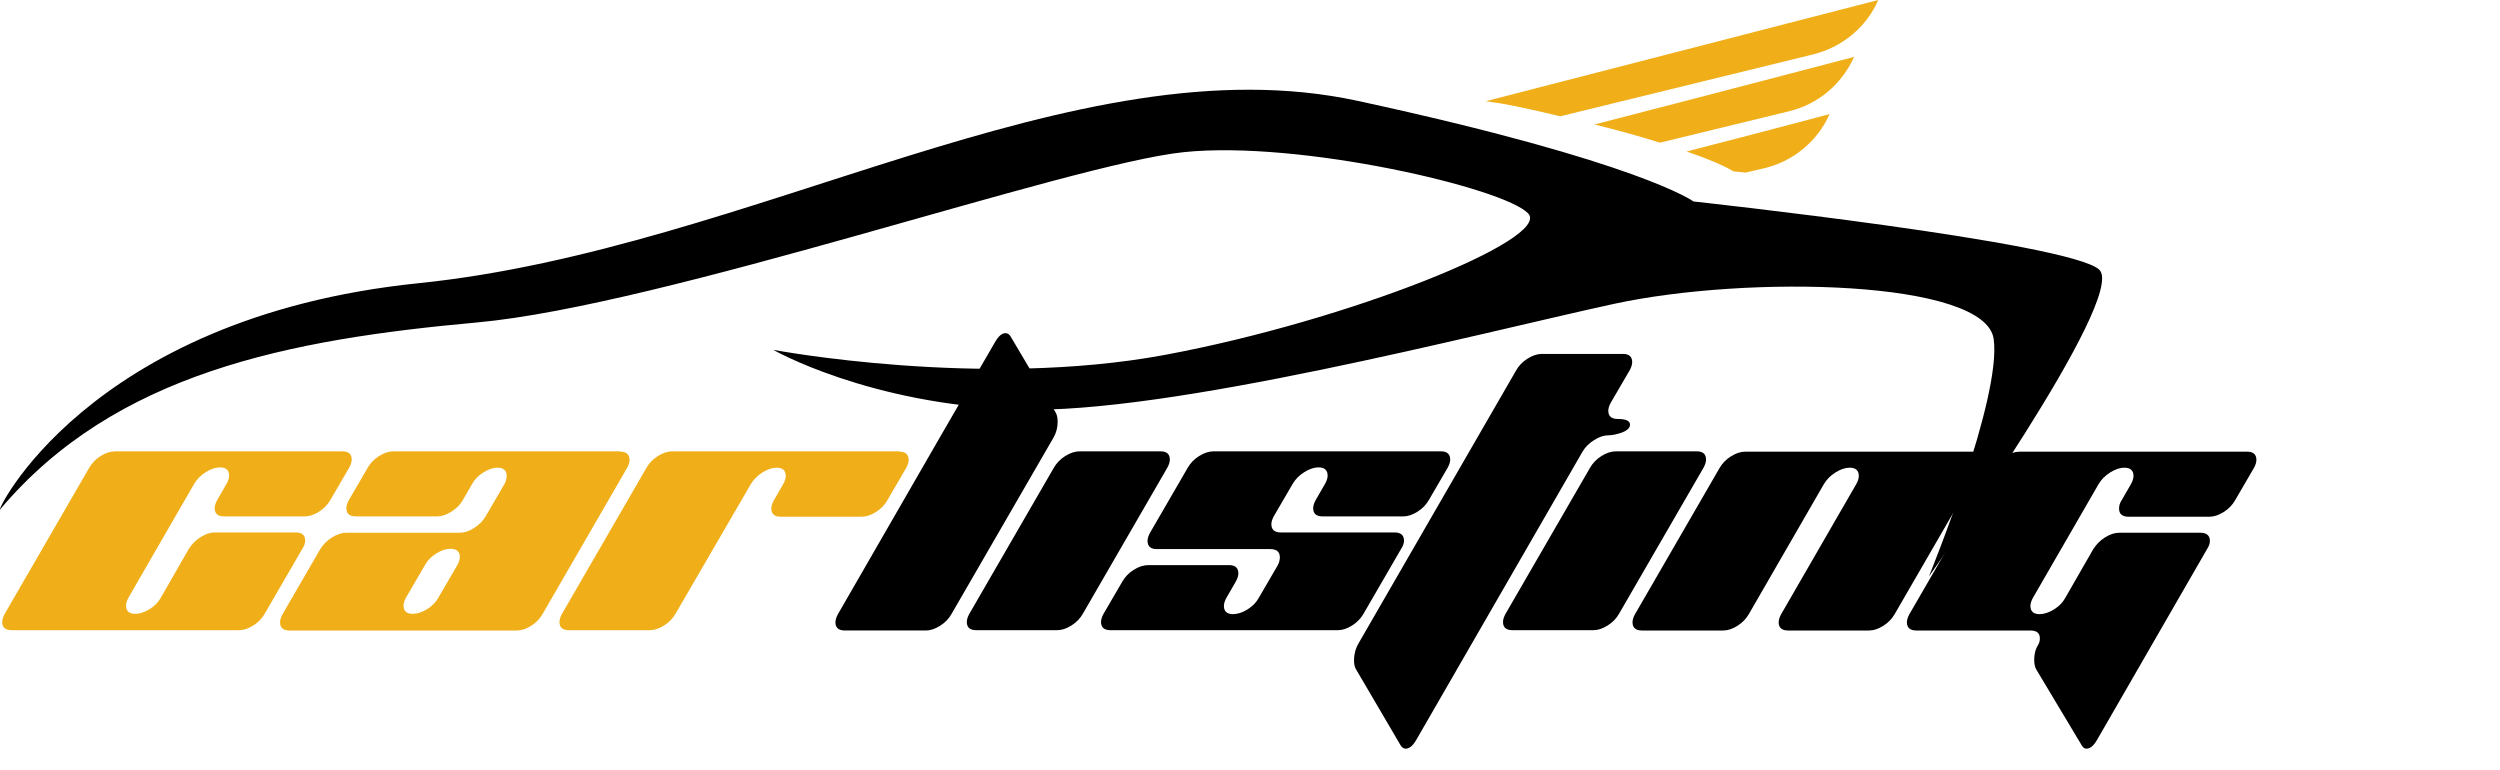 <?xml version="1.0" encoding="utf-8"?>
<!-- Generator: Adobe Illustrator 19.0.0, SVG Export Plug-In . SVG Version: 6.00 Build 0)  -->
<svg version="1.1" id="Layer_1" xmlns="http://www.w3.org/2000/svg" xmlns:xlink="http://www.w3.org/1999/xlink" x="0px" y="0px"
	 viewBox="1171 196.4 795.4 245.1" style="enable-background:new 1171 196.4 795.4 245.1;" xml:space="preserve">
<style type="text/css">
	.st0{fill:#F0AF19;}
</style>
<g id="Layer_2">
</g>
<g>
	<g>
		<path class="st0" d="M1760.9,214.5c0,0-48,12.6-82.6,21.5c8.4,2.1,15.2,4,20.8,5.8l41.1-10C1749.4,229.6,1757,223.2,1760.9,214.5
			L1760.9,214.5z"/>
		<path class="st0" d="M1652.8,230.1c5.2,1.1,10.1,2.2,14.6,3.3l80.5-19.7c9.2-2.3,16.9-8.6,20.7-17.3l0,0
			c0,0-106.3,27.4-124.9,32.2C1646.8,229,1649.8,229.5,1652.8,230.1z"/>
		<path class="st0" d="M1753.1,232.7c0,0-13.7,3.7-45.5,11.9c11.7,4,14.8,6.3,14.8,6.3s1.4,0.2,4,0.4l6-1.4
			C1741.6,247.7,1749.3,241.3,1753.1,232.7L1753.1,232.7z"/>
	</g>
</g>
<path d="M1171.1,358.4c-2.3,2.8,26.8-61,133.1-71.9c106.3-10.9,208.8-77.5,298.8-58s106.8,32,106.8,32s119.8,13,129.1,21.7
	c9.2,8.7-54.2,97.6-54.2,97.6s23.3-56.9,20.6-75.6c-2.7-18.7-78.1-20.4-120.9-11.1s-141.6,35.2-189.3,33.6
	c-47.7-1.6-78.1-19-78.1-19s66.2,12.5,124.7,1.6s123.1-36.9,115.5-45c-7.6-8.1-72.7-23.3-109.5-19.5c-36.8,3.8-165.4,48.8-225,54.2
	C1263.1,304.4,1207.7,315,1171.1,358.4z"/>
<g id="Layer_2_1_">
</g>
<path class="st0" d="M1242.3,360.7c-2,0-3-0.9-3-2.6c0-0.8,0.3-1.7,0.8-2.6l3-5.2c0.5-0.9,0.8-1.8,0.8-2.6c0-1.7-1-2.6-2.9-2.6
	c-1.4,0-2.9,0.5-4.5,1.5c-1.6,1-2.8,2.2-3.7,3.7l-20.9,36.2c-0.5,0.9-0.8,1.8-0.8,2.6c0,1.7,1,2.6,2.9,2.6c1.4,0,3-0.5,4.6-1.5
	c1.6-1,2.8-2.2,3.6-3.7l8.9-15.5c0.9-1.4,2.1-2.7,3.7-3.7c1.6-1,3.1-1.5,4.5-1.5h25.8c2,0,3,0.9,3,2.6c0,0.8-0.3,1.7-0.9,2.6
	l-12,20.7c-0.8,1.4-2,2.7-3.6,3.7c-1.6,1-3.1,1.5-4.5,1.5h-72.4c-2,0-3-0.9-3-2.6c0-0.8,0.3-1.7,0.8-2.6l26.9-46.5
	c0.8-1.4,2-2.7,3.6-3.7c1.6-1,3.1-1.5,4.6-1.5h72.4c1.9,0,2.9,0.9,2.9,2.6c0,0.8-0.3,1.7-0.8,2.6l-6,10.3c-0.8,1.4-2,2.7-3.6,3.7
	c-1.6,1-3.1,1.5-4.5,1.5H1242.3z"/>
<path class="st0" d="M1368.4,340.1c1.9,0,2.9,0.9,2.9,2.6c0,0.8-0.3,1.7-0.8,2.6l-26.9,46.5c-0.8,1.4-2,2.7-3.6,3.7
	c-1.6,1-3.1,1.5-4.5,1.5h-72.4c-2,0-3-0.9-3-2.6c0-0.8,0.3-1.7,0.8-2.6l12-20.7c0.9-1.4,2.1-2.7,3.7-3.7c1.6-1,3.1-1.5,4.5-1.5h36.2
	c1.4,0,3-0.5,4.5-1.5c1.6-1,2.8-2.2,3.7-3.7l6-10.3c0.5-0.9,0.7-1.8,0.7-2.6c0-1.7-1-2.6-2.9-2.6c-1.4,0-2.9,0.5-4.5,1.5
	c-1.6,1-2.8,2.2-3.6,3.7l-3,5.2c-0.8,1.4-2,2.6-3.6,3.6c-1.6,1-3.1,1.5-4.5,1.5h-25.9c-2,0-3-0.9-3-2.6c0-0.8,0.3-1.7,0.8-2.6
	l6-10.3c0.8-1.4,2-2.7,3.6-3.7c1.6-1,3.1-1.5,4.6-1.5H1368.4z M1316.5,376.2c0.5-0.9,0.8-1.8,0.8-2.6c0-1.7-1-2.6-3-2.6
	c-1.4,0-2.9,0.5-4.5,1.5c-1.6,1-2.8,2.2-3.6,3.7l-6,10.3c-0.5,0.9-0.8,1.8-0.8,2.6c0,1.7,1,2.6,2.9,2.6c1.4,0,3-0.5,4.6-1.5
	c1.6-1,2.8-2.2,3.6-3.7L1316.5,376.2z"/>
<path class="st0" d="M1457.2,340.1c1.9,0,2.9,0.9,2.9,2.6c0,0.8-0.3,1.7-0.8,2.6l-6,10.3c-0.8,1.4-2,2.7-3.6,3.7
	c-1.6,1-3.1,1.5-4.5,1.5h-25.8c-2,0-3-0.9-3-2.6c0-0.8,0.3-1.7,0.8-2.6l3-5.2c0.5-0.9,0.8-1.8,0.8-2.6c0-1.7-1-2.6-2.9-2.6
	c-1.4,0-2.9,0.5-4.5,1.5c-1.6,1-2.8,2.2-3.7,3.7l-24,41.3c-0.8,1.4-2,2.7-3.6,3.7c-1.6,1-3.1,1.5-4.5,1.5H1352c-2,0-3-0.9-3-2.6
	c0-0.8,0.3-1.7,0.8-2.6l26.9-46.5c0.8-1.4,2-2.7,3.6-3.7c1.6-1,3.1-1.5,4.6-1.5H1457.2z"/>
<path d="M1506.9,327.7c0.4,0.7,0.6,1.7,0.6,2.9c0,1.8-0.4,3.4-1.3,5l-32.5,56.2c-0.8,1.4-2,2.7-3.6,3.7c-1.6,1-3.1,1.5-4.5,1.5
	h-25.8c-2,0-3-0.9-3-2.6c0-0.8,0.3-1.7,0.8-2.6l32.8-56.9l17.2-29.7c1.1-1.9,2.2-2.8,3.3-2.8c0.6,0,1.2,0.3,1.6,1L1506.9,327.7z"/>
<path d="M1481.6,396.9c-2,0-3-0.9-3-2.6c0-0.8,0.3-1.7,0.8-2.6l26.9-46.5c0.8-1.4,2-2.7,3.6-3.7c1.6-1,3.1-1.5,4.6-1.5h25.8
	c1.9,0,2.9,0.9,2.9,2.6c0,0.8-0.3,1.7-0.8,2.6l-26.9,46.5c-0.8,1.4-2,2.7-3.6,3.7c-1.6,1-3.1,1.5-4.5,1.5H1481.6z"/>
<path d="M1591.8,360.7c-2,0-3-0.9-3-2.6c0-0.8,0.3-1.7,0.8-2.6l3-5.2c0.5-0.9,0.8-1.8,0.8-2.6c0-1.7-1-2.6-2.9-2.6
	c-1.4,0-2.9,0.5-4.5,1.5c-1.6,1-2.8,2.2-3.7,3.7l-6,10.3c-0.5,0.9-0.8,1.8-0.8,2.6c0,1.7,1,2.6,3,2.6h36.2c2,0,3,0.9,3,2.6
	c0,0.8-0.3,1.7-0.9,2.6l-12,20.7c-0.8,1.4-2,2.7-3.6,3.7c-1.6,1-3.1,1.5-4.5,1.5h-72.4c-2,0-3-0.9-3-2.6c0-0.8,0.3-1.7,0.8-2.6
	l6-10.3c0.8-1.4,2-2.7,3.6-3.7c1.6-1,3.1-1.5,4.6-1.5h25.8c1.9,0,2.9,0.9,2.9,2.6c0,0.8-0.3,1.7-0.8,2.6l-3,5.2
	c-0.5,0.9-0.8,1.8-0.8,2.6c0,1.7,1,2.6,2.9,2.6c1.4,0,3-0.5,4.6-1.5c1.6-1,2.8-2.2,3.6-3.7l6-10.3c0.5-0.9,0.7-1.8,0.7-2.6
	c0-1.7-1-2.6-3-2.6h-36.2c-1.9,0-2.9-0.9-2.9-2.6c0-0.8,0.3-1.7,0.8-2.6l12-20.7c0.8-1.4,2-2.7,3.6-3.7c1.6-1,3.1-1.5,4.6-1.5h72.4
	c1.9,0,2.9,0.9,2.9,2.6c0,0.8-0.3,1.7-0.8,2.6l-6,10.3c-0.8,1.4-2,2.7-3.6,3.7c-1.6,1-3.1,1.5-4.5,1.5H1591.8z"/>
<path d="M1621.6,431.8c-1.1,1.9-2.2,2.8-3.4,2.8c-0.6,0-1.2-0.4-1.6-1.1l-14.2-24.2c-0.4-0.7-0.6-1.6-0.6-2.7c0-2.1,0.5-4,1.6-5.8
	l50-86.6c0.8-1.4,2-2.7,3.6-3.7c1.6-1,3.1-1.5,4.6-1.5h25.8c1.9,0,2.9,0.9,2.9,2.6c0,0.8-0.3,1.7-0.8,2.6l-6,10.3
	c-0.5,0.9-0.8,1.8-0.8,2.6c0,1.7,1,2.6,3,2.6c2.6,0,3.9,0.6,3.9,1.8c0,1.1-0.9,1.9-2.8,2.6c-1.5,0.5-2.9,0.8-4.1,0.8
	c-1.4,0-2.9,0.5-4.5,1.5c-1.6,1-2.8,2.2-3.7,3.7L1621.6,431.8z"/>
<path d="M1652.2,396.9c-2,0-3-0.9-3-2.6c0-0.8,0.3-1.7,0.8-2.6l26.9-46.5c0.8-1.4,2-2.7,3.6-3.7c1.6-1,3.1-1.5,4.6-1.5h25.8
	c1.9,0,2.9,0.9,2.9,2.6c0,0.8-0.3,1.7-0.8,2.6l-26.9,46.5c-0.8,1.4-2,2.7-3.6,3.7c-1.6,1-3.1,1.5-4.5,1.5H1652.2z"/>
<path d="M1798.6,340.1c1.9,0,2.9,0.9,2.9,2.6c0,0.8-0.3,1.7-0.8,2.6l-26.9,46.5c-0.8,1.4-2,2.7-3.6,3.7c-1.6,1-3.1,1.5-4.5,1.5
	h-25.8c-2,0-3-0.9-3-2.6c0-0.8,0.3-1.7,0.8-2.6l23.9-41.4c0.5-0.9,0.8-1.8,0.8-2.6c0-1.7-1-2.6-2.9-2.6c-1.4,0-2.9,0.5-4.5,1.5
	c-1.6,1-2.8,2.2-3.7,3.7l-23.9,41.4c-0.8,1.4-2,2.7-3.6,3.7c-1.6,1-3.1,1.5-4.5,1.5h-25.9c-2,0-3-0.9-3-2.6c0-0.8,0.3-1.7,0.8-2.6
	l26.9-46.5c0.8-1.4,2-2.7,3.6-3.7c1.6-1,3.1-1.5,4.6-1.5H1798.6z"/>
<path d="M1818.8,409.3c-0.4-0.8-0.6-1.8-0.6-3c0-1.8,0.4-3.4,1.3-4.8c0.4-0.7,0.5-1.4,0.5-2c0-1.7-1-2.5-3.1-2.5h-36.2
	c-2,0-3-0.9-3-2.6c0-0.8,0.3-1.7,0.8-2.6l26.9-46.5c0.8-1.4,2-2.7,3.6-3.7c1.6-1,3.1-1.5,4.6-1.5h72.4c1.9,0,2.9,0.9,2.9,2.6
	c0,0.8-0.3,1.7-0.8,2.6l-6,10.3c-0.8,1.4-2,2.7-3.6,3.7c-1.6,1-3.1,1.5-4.5,1.5h-25.8c-2,0-3-0.9-3-2.6c0-0.8,0.2-1.7,0.8-2.6l3-5.2
	c0.5-0.9,0.8-1.8,0.8-2.6c0-1.7-1-2.6-2.9-2.6c-1.4,0-2.9,0.5-4.5,1.5c-1.6,1-2.8,2.2-3.7,3.7l-20.9,36.2c-0.5,0.9-0.8,1.8-0.8,2.6
	c0,1.7,1,2.6,2.9,2.6c1.4,0,3-0.5,4.6-1.5c1.6-1,2.8-2.2,3.6-3.7l8.9-15.5c0.9-1.4,2.1-2.7,3.7-3.7c1.6-1,3.1-1.5,4.5-1.5h25.9
	c2,0,3,0.9,3,2.6c0,0.8-0.3,1.7-0.9,2.6l-35,60.7c-1.1,1.9-2.2,2.8-3.4,2.8c-0.6,0-1.1-0.4-1.5-1.1L1818.8,409.3z"/>
</svg>
